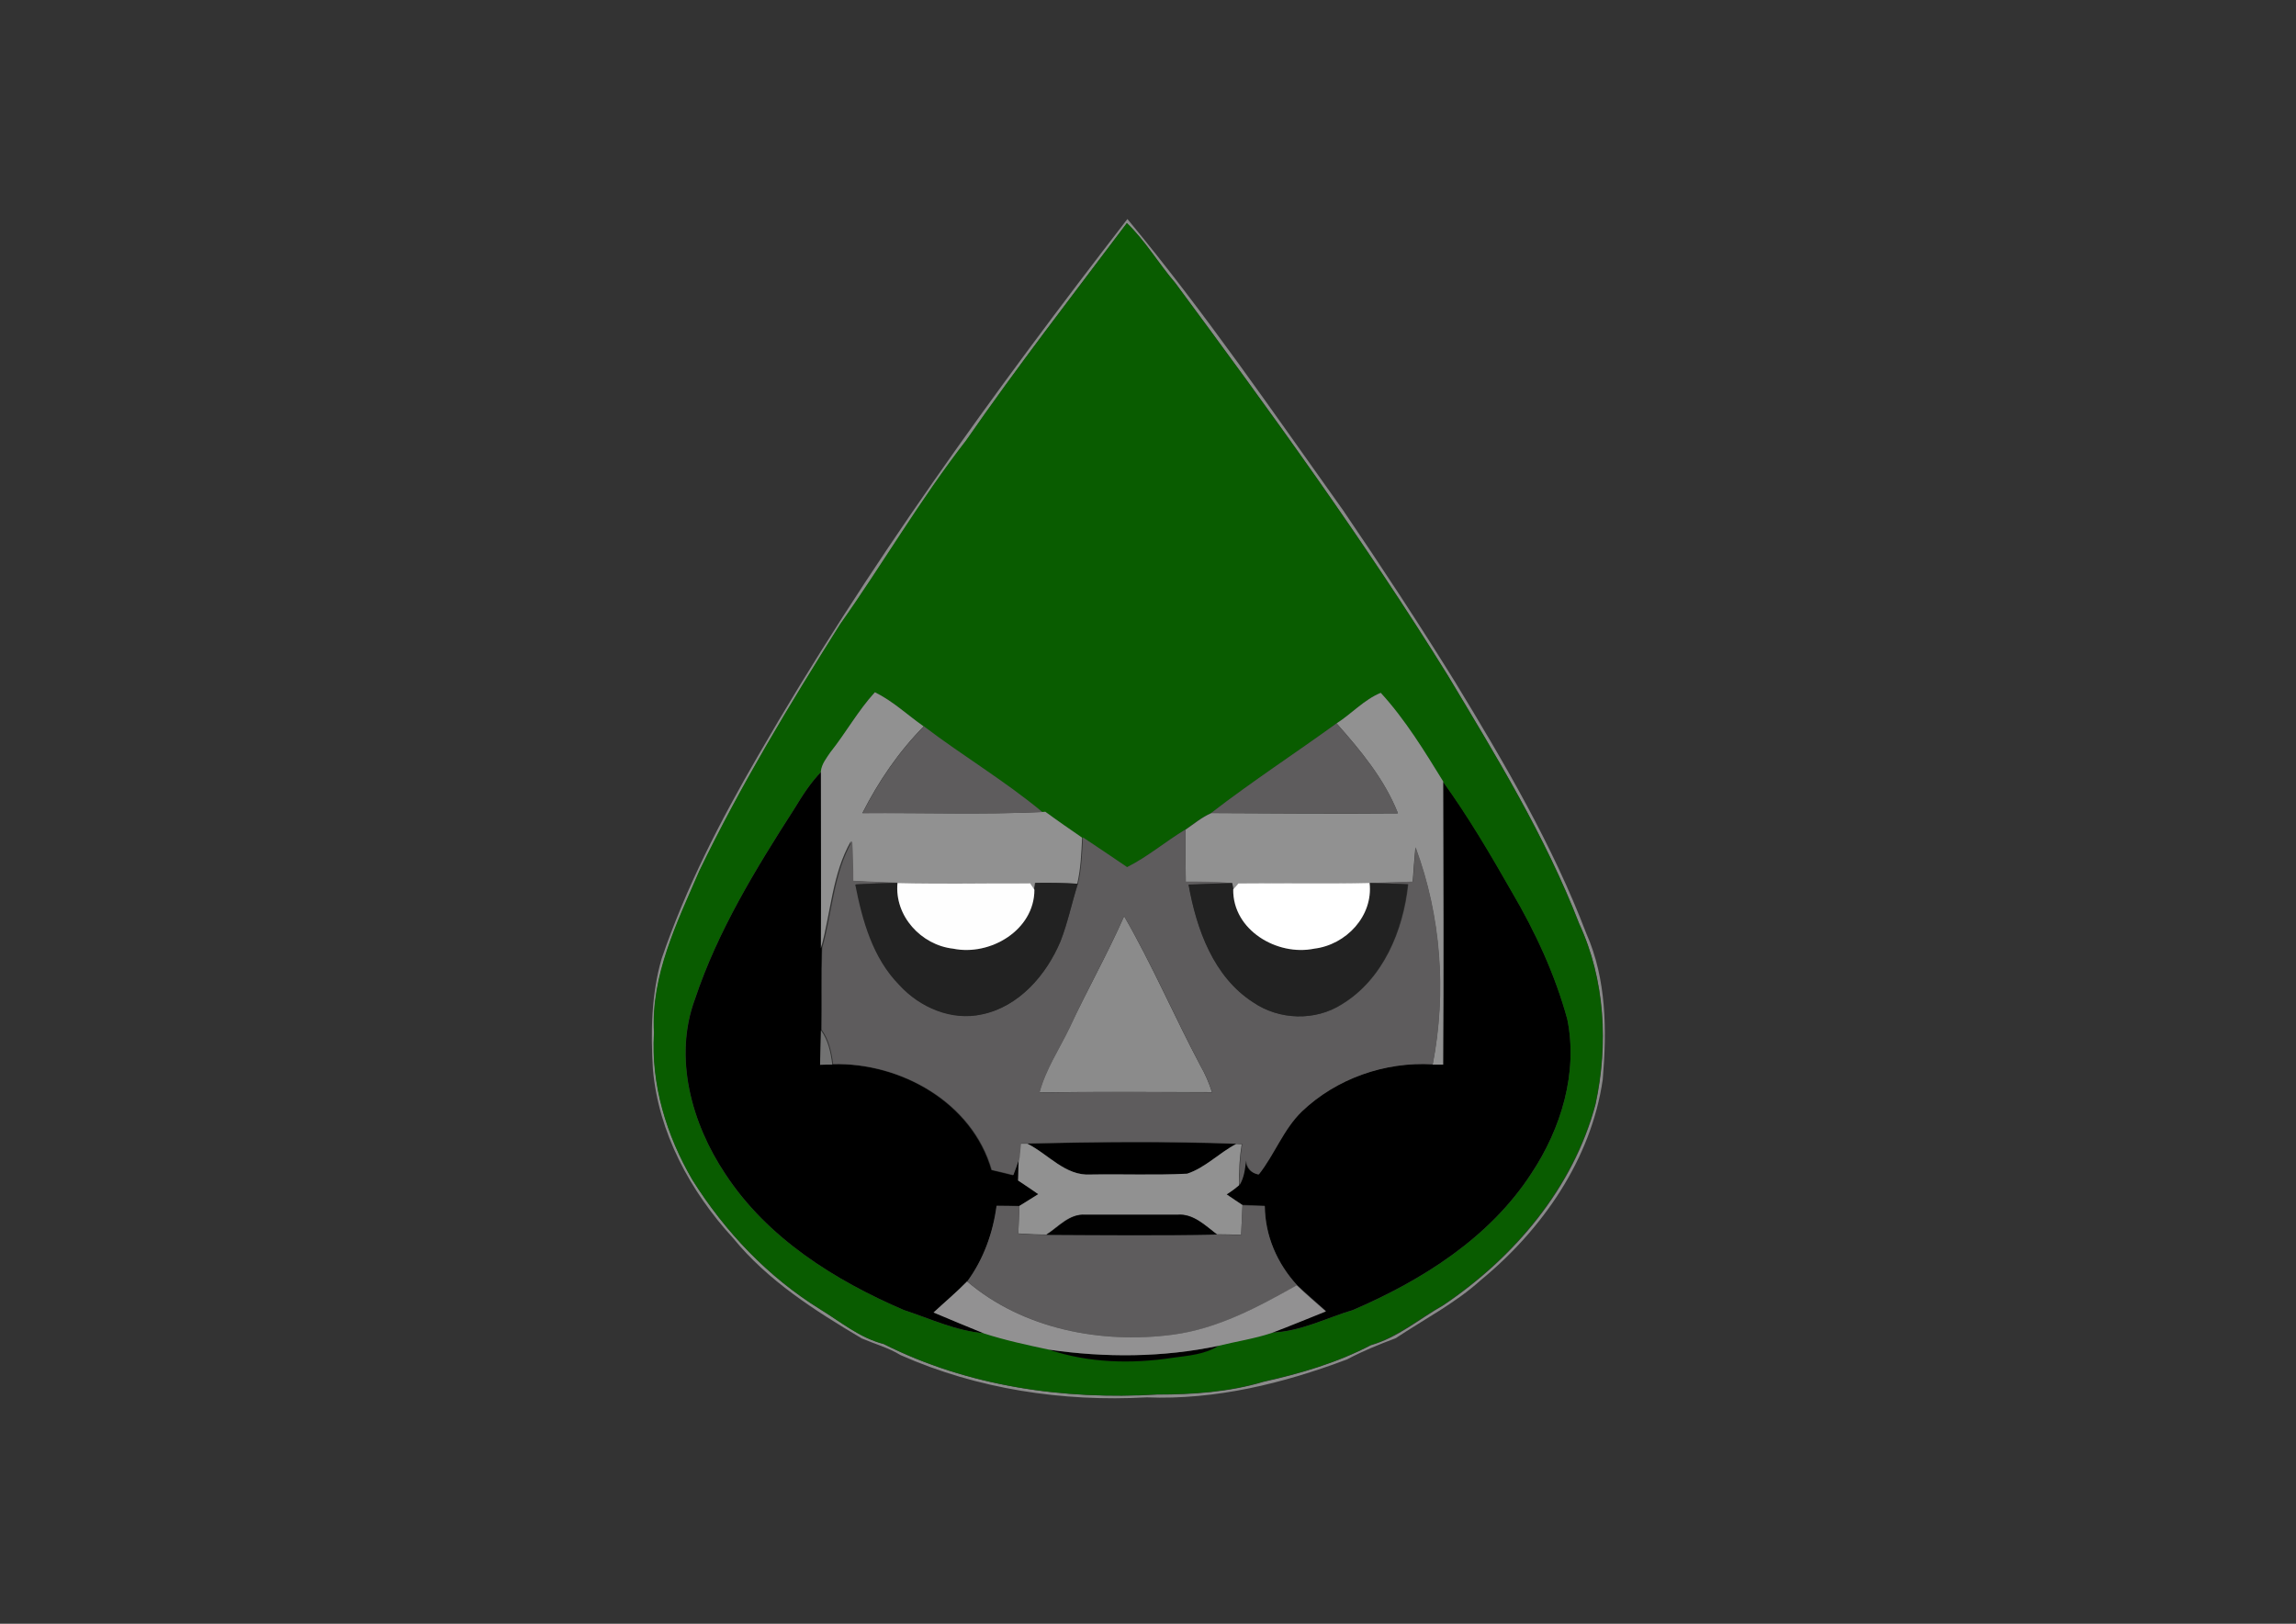 <?xml version="1.0" encoding="utf-8"?>
<!-- Generator: Adobe Illustrator 23.1.0, SVG Export Plug-In . SVG Version: 6.00 Build 0)  -->
<svg version="1.1" id="Layer_1" xmlns="http://www.w3.org/2000/svg" xmlns:xlink="http://www.w3.org/1999/xlink" x="0px" y="0px"
	 viewBox="0 0 841.9 595.3" style="enable-background:new 0 0 841.9 595.3;" xml:space="preserve">
<rect x="0" y="0" width="841.9" height="595.3" fill="#333333" stroke="none"/>
<style type="text/css">
	.st0{fill:#8B8B8B;}
	.st1{fill:#095C00;}
	.st2{fill:#919191;}
	.st3{fill:#5E5C5D;}
	.st4{fill:#222222;}
	.st5{fill:#FEFEFE;}
	.st6{fill:#FFFFFF;}
	.st7{fill:#727272;}
	.st8{fill:#010101;}
	.st9{fill:#929192;}
</style>
<g>
	<path d="M291.3,296.5c3-4.9,6-9.7,10-13.7c0,21.7,0.1,43.4,0,65c-0.3,10-0.1,19.9-0.2,29.9c-0.1,4.2-0.2,8.4-0.3,12.6
		c1.1,0,3.4,0,4.5-0.1c24.8-0.7,51.1,14,58.2,38.8c2.6,0.6,5.3,1.3,7.9,1.9c0.8-2.1,1.6-4.3,2.3-6.4c-0.1,2.8-0.2,5.5-0.3,8.3
		c2.5,1.7,4.9,3.3,7.4,5c-2.3,1.4-4.6,2.9-6.9,4.3c-2.8-0.1-5.6-0.1-8.4-0.1c-1.3,9.9-4.8,19.6-10.8,27.7c-3.9,4-8.2,7.6-12.3,11.4
		c6.2,2.6,12.3,5.3,18.6,7.7c-10.3-0.8-19.7-5.3-29.5-8.5c-25.4-10.9-50.1-26.4-65.5-49.9c-12.4-18.5-19.1-42.7-11.1-64.2
		C263.2,341.3,277.1,318.6,291.3,296.5z"/>
	<path d="M529.1,286.5c9.4,12.9,17.5,26.7,25.3,40.5c8.6,14.7,15.8,30.2,20.3,46.6c4,19.7-2.3,40.2-13.2,56.6
		c-15.3,23.6-40,39.1-65.3,50c-9.9,3-19.4,8-29.9,8.3c6.7-2.5,13.3-5.3,19.9-7.9c-3.5-3.2-7.2-6.3-10.7-9.6
		c-7.3-8-11.7-18.2-11.8-29c-2.7-0.1-5.5-0.2-8.2-0.3c-1.9-1.3-3.8-2.6-5.8-3.9c1.6-1,3.2-2.2,4.6-3.4c1.6-2.7,2-5.9,2.3-9
		c0.4,2.9,2,4.6,4.7,5.2c5.8-7.4,8.9-16.6,15.8-23.1c12.7-12.1,30.5-18.3,48-17.3c1,0,2.9,0,3.9,0
		C529.3,355.7,529.2,321.1,529.1,286.5z"/>
	<path d="M376.7,419.3c25.5-0.6,51.1-0.8,76.6,0.1c-6.2,3.2-11.3,8.8-18,10.9c-11.8,0.6-23.6,0-35.4,0.3
		C390.6,431.2,384.4,423.1,376.7,419.3z"/>
</g>
<g>
	<g>
		<path class="st0" d="M413.4,80.3c28.3,34.1,53.4,70.8,79.1,106.8c14.1,20.7,27.9,41.7,41.1,63c18,29.6,35.7,59.7,48.1,92.2
			c7.4,16.7,7.5,35.5,6,53.4c-4.2,29.3-22.2,55.1-44.7,73.6c-9.4,8.5-20.7,14.3-31.2,21.3c-6.1,2.3-12.1,4.7-17.9,7.8
			c-23.4,8.8-48.2,14.9-73.4,13.9c-30.8,1.7-62.1-3-90.3-15.5c-4.4-2.7-9.5-4.1-14.2-6.1c-17.2-10.2-34.5-21.2-47.2-36.8
			c-15.7-17.1-27.4-38.7-29.4-62c-0.8-13.5-0.6-27.3,3.2-40.4c8.9-26.1,21.6-50.7,35.4-74.5C317.8,208,364.7,143.3,413.4,80.3z
			 M413.2,81.8c-19.9,26.4-40.2,52.6-58.9,79.8c-16.7,21.5-30.4,45.1-46.2,67.4c-18.5,29.3-36.5,59.1-51.6,90.4
			c-8.1,18.8-17.8,38.2-16.6,59.3c-1.2,19,4.6,37.7,14.1,54c11.9,18.9,27.6,35.5,46.7,47.3c7.6,4.6,14.6,10.5,23.4,12.8
			c30.8,15.5,66,20.5,100.2,18.5c13.1,0,26.4-0.9,39.1-4.7c13.5-3,27-7,39.3-13.4c9.9-2.8,17.7-9.6,26.5-14.6
			c26.1-17.5,47.8-43.1,55.9-73.8c4.7-21.9,3.5-45.6-6-66.1c-12.4-32.1-30.5-61.5-48.1-90.9c-30.8-49.7-65.2-97-100-144
			C424.8,96.6,420,88.3,413.2,81.8z"/>
	</g>
	<path class="st0" d="M412.2,335.9c10.2,17.7,18.3,36.6,27.9,54.7c1.8,3.1,3.2,6.4,4.3,9.8c-21.1,0-42.2-0.2-63.3,0.1
		c2.3-8.6,7.3-15.9,11.1-23.9C398.7,362.9,406.1,349.7,412.2,335.9z"/>
</g>
<g>
	<g>
		<path class="st1" d="M413.2,81.8c6.8,6.5,11.6,14.8,17.7,21.9c34.8,47,69.2,94.3,100,144c17.6,29.4,35.7,58.8,48.1,90.9
			c9.5,20.5,10.7,44.2,6,66.1c-8.2,30.7-29.9,56.3-55.9,73.8c-8.8,4.9-16.6,11.7-26.5,14.6c-12.3,6.5-25.8,10.4-39.3,13.4
			c-12.6,3.8-25.9,4.7-39.1,4.7c-34.2,2.1-69.5-3-100.2-18.5c-8.8-2.2-15.8-8.1-23.4-12.8c-19-11.8-34.8-28.4-46.7-47.3
			c-9.5-16.2-15.3-35-14.1-54c-1.2-21.1,8.5-40.5,16.6-59.3c15.1-31.3,33.1-61,51.6-90.4c15.7-22.2,29.4-45.8,46.2-67.4
			C373,134.4,393.3,108.3,413.2,81.8z M320.8,253.8c-6.2,6.8-10.6,14.8-16.1,22.1c-1.4,2.1-3.1,4.2-3.4,6.8c-4,4.1-7.1,8.9-10,13.7
			c-14.2,22.1-28.1,44.8-36.5,69.8c-8,21.5-1.2,45.7,11.1,64.2c15.4,23.5,40.1,39,65.5,49.9c9.7,3.2,19.1,7.7,29.5,8.5
			c7.8,2.5,15.7,4.2,23.7,5.9c14.5,4.9,30.3,5.3,45.3,3c5.8-0.8,11.8-1.2,16.9-4.4c6.5-1.6,13.1-2.6,19.5-4.7
			c10.5-0.3,20-5.4,29.9-8.3c25.3-10.9,50-26.5,65.3-50c10.9-16.4,17.2-37,13.2-56.6c-4.5-16.4-11.7-32-20.3-46.6
			c-7.9-13.8-16-27.6-25.3-40.5c-6.9-11.2-14-22.7-22.9-32.5c-6.1,2.4-10.6,7.7-16.2,11.2c-15.2,11-31,21.3-45.9,32.8
			c-3.5,1.5-6.4,3.9-9.5,6.1c-7.3,4.4-13.8,9.9-21.4,13.8c-5.4-3.7-10.8-7.2-16.4-10.7c-4.5-3.1-9.1-6.3-13.5-9.5l-1.2,0.1
			c-13.7-11.4-29.2-20.6-43.4-31.4C332.8,262.2,327.4,257.1,320.8,253.8z"/>
	</g>
</g>
<g>
	<path class="st2" d="M320.8,253.8c6.6,3.2,11.9,8.3,17.9,12.5c-9.2,9.3-16.6,20.2-22.5,31.8c22-0.2,44,0.6,65.9-0.4l1.2-0.1
		c4.5,3.3,9,6.4,13.5,9.5c-0.3,5.7-0.5,11.4-1.8,16.9c-5.2-0.3-10.3-0.4-15.5-0.3l-0.4,2.5c-0.4-0.6-1.2-1.8-1.6-2.4
		c-16.2-0.2-32.4,0.3-48.6-0.1c-5.5-0.1-11-0.4-16.5-0.7c0-4.9-0.1-9.7-0.4-14.6c-6.9,12.1-7.3,26.2-11,39.3c0.1-21.7,0-43.4,0-65
		c0.3-2.6,2-4.7,3.4-6.8C310.2,268.6,314.6,260.6,320.8,253.8z"/>
	<path class="st2" d="M490.1,265.2c5.5-3.5,10.1-8.7,16.2-11.2c8.9,9.7,16,21.3,22.9,32.5c0.1,34.6,0.2,69.2,0,103.8
		c-1,0-2.9,0-3.9,0c5.1-26.4,3.1-54.3-6.3-79.6c-0.4,4.2-0.7,8.4-1,12.6c-5.2,0.2-10.5,0.3-15.7,0.5c-16.1,0.4-32.1,0-48.1,0.2
		c-0.5,0.6-1.4,1.7-1.9,2.3l-0.4-2.4c-5.7-0.5-11.4-0.5-17.1-0.6c-0.1-6.3-0.1-12.7-0.1-19.1c3.1-2.1,6-4.6,9.5-6.1
		c22.8,0.1,45.6,0.3,68.4,0.1C507.6,285.6,498.9,275.1,490.1,265.2z"/>
	<path class="st2" d="M374.2,419.3c0.6,0,1.9,0,2.5,0c7.7,3.8,13.9,11.9,23.2,11.3c11.8-0.2,23.6,0.3,35.4-0.3
		c6.7-2.2,11.8-7.7,18-10.9c0.5,0,1.5,0.1,2,0.1c-0.8,4.9-1.1,10-0.9,15c-1.5,1.3-3,2.4-4.6,3.4c1.9,1.3,3.8,2.6,5.8,3.9
		c-0.2,3.6-0.3,7.3-0.5,10.9c-3-0.1-5.9-0.2-8.9-0.2c-4.3-3.2-8.6-7.7-14.5-7.2c-11.3,0-22.5,0-33.8,0c-5.8-0.4-9.8,4.4-14.2,7.3
		c-3.4,0-6.8-0.2-10.3-0.4c0.1-3.4,0.3-6.7,0.4-10.1c2.3-1.4,4.6-2.9,6.9-4.3c-2.5-1.7-4.9-3.4-7.4-5c0.1-2.8,0.1-5.5,0.3-8.3
		C373.8,423.3,374.1,420.6,374.2,419.3z"/>
</g>
<g>
	<path class="st3" d="M444.2,298c14.9-11.5,30.7-21.8,45.9-32.8c8.8,10,17.6,20.4,22.5,32.9C489.8,298.3,467,298.2,444.2,298z"/>
	<path class="st3" d="M338.8,266.3c14.2,10.8,29.7,20,43.4,31.4c-22,1-44,0.3-65.9,0.4C322.2,286.5,329.6,275.6,338.8,266.3z"/>
	<g>
		<path class="st3" d="M413.3,317.9c7.6-3.8,14.1-9.4,21.4-13.8c0,6.3,0,12.7,0.1,19.1c5.7,0,11.4,0,17.1,0.6
			c-5.3,0.2-10.7,0.4-16,0.6c2.9,16.3,9.2,33.8,23.8,43.1c9.5,6.5,22.7,6.9,32.4,0.7c15.1-9.2,22.5-27,24.3-44
			c-4.7-0.2-9.3-0.4-14-0.5c5.2-0.1,10.5-0.3,15.7-0.5c0.3-4.2,0.6-8.4,1-12.6c9.4,25.3,11.4,53.2,6.3,79.6
			c-17.5-1-35.3,5.2-48,17.3c-6.8,6.6-10,15.8-15.8,23.1c-2.7-0.5-4.3-2.2-4.7-5.2c-0.3,3.1-0.7,6.3-2.3,9c-0.2-5,0.1-10,0.9-15
			c-0.5,0-1.5-0.1-2-0.1c-25.5-1-51.1-0.7-76.6-0.1c-0.6,0-1.9,0-2.5,0c-0.1,1.3-0.4,3.9-0.5,5.2c-0.7,2.1-1.5,4.3-2.3,6.4
			c-2.6-0.7-5.3-1.3-7.9-1.9c-7.1-24.8-33.4-39.4-58.2-38.8c-0.6-4.4-1.5-8.9-4.2-12.6c0.2-10-0.1-19.9,0.2-29.9
			c3.7-13.1,4.1-27.2,11-39.3c0.3,4.9,0.4,9.7,0.4,14.6c5.5,0.3,11,0.5,16.5,0.7c-5.2,0.1-10.3,0.3-15.5,0.6
			c2.6,13.2,6.4,27,16,36.9c7.5,8.2,19.2,13.2,30.3,10.7c13.6-2.9,23.5-14.4,28.7-26.7c2.7-6.9,4.1-14.1,6.4-21.2
			c1.3-5.5,1.5-11.2,1.8-16.9C402.5,310.6,407.9,314.2,413.3,317.9z M412.2,335.9c-6.1,13.8-13.6,27-19.9,40.8
			c-3.8,7.9-8.8,15.3-11.1,23.9c21.1-0.4,42.2-0.2,63.3-0.1c-1.1-3.4-2.5-6.7-4.3-9.8C430.6,372.5,422.5,353.6,412.2,335.9z"/>
	</g>
	<path class="st3" d="M365.4,442.1c2.8,0,5.6,0.1,8.4,0.1c-0.1,3.4-0.3,6.7-0.4,10.1c3.4,0.2,6.8,0.4,10.3,0.4
		c20.8,0.2,41.7,0.4,62.5-0.1c3,0,5.9,0.1,8.9,0.2c0.2-3.6,0.3-7.3,0.5-10.9c2.7,0.1,5.5,0.2,8.2,0.3c0.1,10.9,4.5,21,11.8,29
		c-14.2,8-28.9,15.9-45.3,18.1c-26.3,3.5-55.1-2-75.6-19.5C360.6,461.7,364.1,452,365.4,442.1z"/>
</g>
<g>
	<path class="st4" d="M313.6,324.3c5.2-0.3,10.3-0.5,15.5-0.6c-1.2,12.1,8.6,22.7,20.4,24.1c13.6,2.8,29.7-6.8,29.8-21.6l0.4-2.5
		c5.2-0.1,10.3,0,15.5,0.3c-2.2,7-3.7,14.3-6.4,21.2c-5.2,12.3-15.2,23.9-28.7,26.7c-11.2,2.5-22.8-2.5-30.3-10.7
		C320,351.3,316.2,337.5,313.6,324.3z"/>
	<path class="st4" d="M435.8,324.3c5.3-0.2,10.7-0.4,16-0.6l0.4,2.4c-0.2,14.9,16.2,24.5,29.7,21.7c11.7-1.4,21.7-12,20.3-24.1
		c4.7,0.1,9.3,0.3,14,0.5c-1.8,17-9.1,34.8-24.3,44c-9.7,6.2-22.9,5.8-32.4-0.7C444.9,358.1,438.7,340.6,435.8,324.3z"/>
</g>
<g>
	<path class="st5" d="M329.1,323.7c16.2,0.4,32.4,0,48.6,0.1c0.4,0.6,1.2,1.8,1.6,2.4c0,14.8-16.2,24.4-29.8,21.6
		C337.8,346.5,327.9,335.8,329.1,323.7z"/>
</g>
<g>
	<path class="st6" d="M454.1,323.9c16-0.2,32.1,0.2,48.1-0.2c1.4,12.1-8.6,22.7-20.3,24.1c-13.6,2.8-29.9-6.8-29.7-21.7
		C452.6,325.6,453.6,324.5,454.1,323.9z"/>
</g>
<g>
	<path class="st7" d="M301,377.7c2.7,3.7,3.6,8.1,4.2,12.6c-1.1,0-3.4,0-4.5,0.1C300.8,386.1,300.9,381.9,301,377.7z"/>
</g>
<g>
	<path class="st8" d="M383.7,452.7c4.5-2.8,8.4-7.7,14.2-7.3c11.3,0,22.5,0,33.8,0c5.8-0.5,10.2,3.9,14.5,7.2
		C425.4,453,404.5,452.8,383.7,452.7z"/>
	<path class="st8" d="M384.6,494.8c20.6,3,41.8,2.9,62.2-1.4c-5,3.2-11.1,3.6-16.9,4.4C414.9,500.1,399.1,499.7,384.6,494.8z"/>
</g>
<g>
	<path class="st9" d="M342.3,481.2c4.1-3.8,8.4-7.4,12.3-11.4c20.5,17.5,49.3,23,75.6,19.5c16.4-2.2,31.1-10.1,45.3-18.1
		c3.4,3.3,7.1,6.4,10.7,9.6c-6.6,2.6-13.2,5.4-19.9,7.9c-6.3,2.1-13,3.1-19.5,4.7c-20.4,4.3-41.6,4.4-62.2,1.4
		c-8-1.7-15.9-3.4-23.7-5.9C354.7,486.4,348.5,483.8,342.3,481.2z"/>
</g>
</svg>
